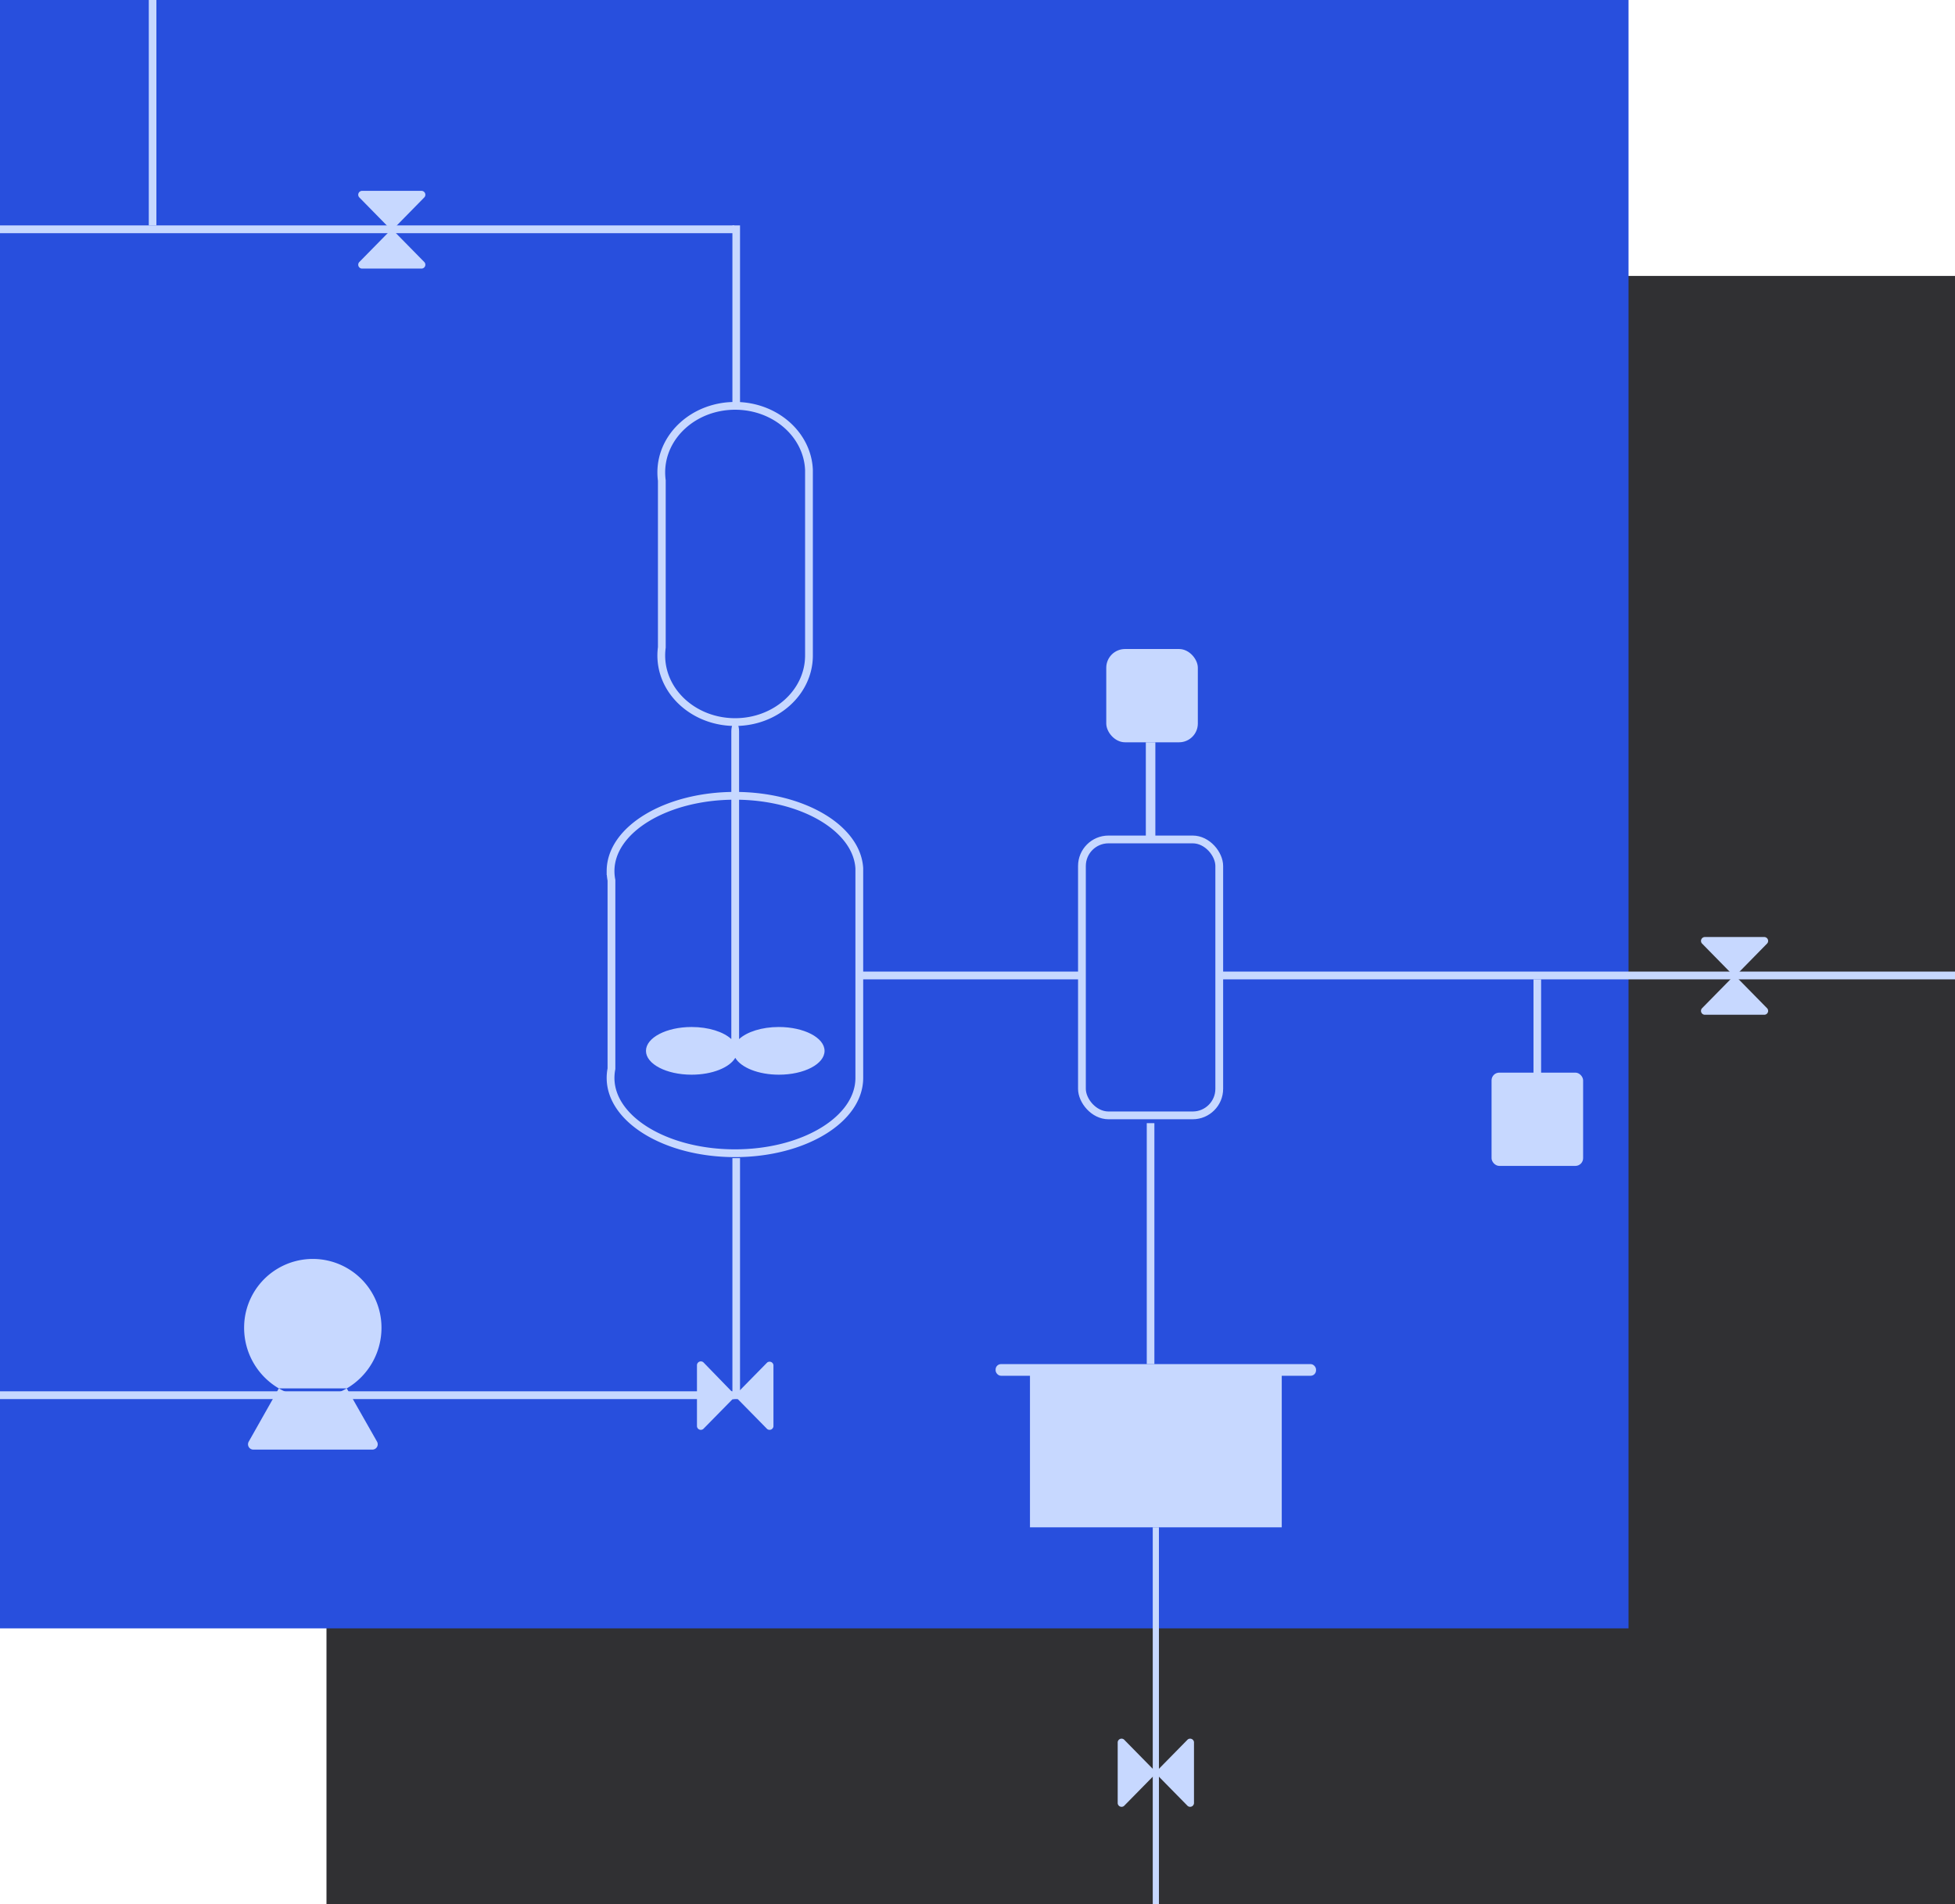 <svg xmlns="http://www.w3.org/2000/svg" viewBox="0 0 503 490"><defs><style>.cls-1{fill:#303033;}.cls-2{fill:#284fdd;}.cls-3{fill:#c7d8ff;}.cls-4{fill:none;stroke:#c7d8ff;stroke-miterlimit:10;stroke-width:2px;}</style></defs><title>Home Page - Design 1</title><g id="Layer_2" data-name="Layer 2"><g id="Home"><rect class="cls-1" x="84" y="71" width="419" height="419"/><rect class="cls-2" width="419" height="419"/><path class="cls-3" d="M199,351.26V367a1,1,0,0,1-1.63.69l-7.71-7.85a1,1,0,0,1,0-1.38l7.71-7.85A1,1,0,0,1,199,351.26Z"/><path class="cls-3" d="M179.32,351.26V367a1,1,0,0,0,1.63.69l7.71-7.85a1,1,0,0,0,0-1.38L181,350.57A1,1,0,0,0,179.32,351.26Z"/><path class="cls-3" d="M89.22,357.25a18.05,18.05,0,0,0,8.93-15.64,17.67,17.67,0,1,0-35.34,0,18.05,18.05,0,0,0,8.93,15.64"/><path class="cls-3" d="M89.22,357.25a17.36,17.36,0,0,1-17.48,0L64,370.94A1.37,1.37,0,0,0,65.15,373H95.82A1.37,1.37,0,0,0,97,370.94Z"/><path class="cls-4" d="M208.14,120.93c-.37-9.17-8.74-16.5-19-16.5-10.5,0-19,7.67-19,17.14a16.18,16.18,0,0,0,.14,2.09v42.91a16.06,16.06,0,0,0-.14,2.09c0,9.47,8.52,17.14,19,17.14s19-7.67,19-17.14v-.25h0V120.93Z"/><path class="cls-4" d="M221.09,223.42c-.62-10.36-14.69-18.65-32-18.65-17.66,0-32,8.67-32,19.37a12.34,12.34,0,0,0,.23,2.36V275a12.42,12.42,0,0,0-.23,2.36c0,10.7,14.32,19.38,32,19.38s32-8.68,32-19.38c0-.09,0-.19,0-.28h0V223.42Z"/><path class="cls-3" d="M200.37,264.26c-4.37,0-8.19,1.25-10.21,3.11V188.2c0-1.36-.46-2.46-1-2.46s-1,1.1-1,2.46v79.17c-2-1.86-5.84-3.11-10.22-3.11-6.48,0-11.74,2.75-11.74,6.14s5.26,6.13,11.74,6.13c5.3,0,9.77-1.83,11.24-4.34,1.47,2.51,5.94,4.34,11.23,4.34,6.49,0,11.74-2.74,11.74-6.13S206.86,264.26,200.37,264.26Z"/><path class="cls-3" d="M108.51,69.11H93.1a1,1,0,0,1-.68-1.66l7.71-7.85a.94.94,0,0,1,1.35,0l7.71,7.85A1,1,0,0,1,108.51,69.11Z"/><path class="cls-3" d="M108.51,49.11H93.1a1,1,0,0,0-.68,1.66l7.71,7.86a1,1,0,0,0,1.35,0l7.71-7.86A1,1,0,0,0,108.51,49.11Z"/><rect class="cls-3" y="58" width="188.93" height="2"/><rect class="cls-3" y="358" width="188.93" height="2"/><rect class="cls-3" x="188.44" y="58" width="1.96" height="47"/><rect class="cls-3" x="188.44" y="298" width="1.96" height="62"/><rect class="cls-3" x="38.28" width="1.96" height="58"/><rect class="cls-3" x="221.81" y="250" width="56.93" height="2"/><rect class="cls-3" x="294.81" y="191" width="2.45" height="25"/><rect class="cls-4" x="278.37" y="216" width="35.33" height="71" rx="6.83" ry="6.83"/><rect class="cls-3" x="284.63" y="167" width="23.56" height="24" rx="4.83" ry="4.83"/><rect class="cls-3" x="314.07" y="250" width="188.93" height="2"/><rect class="cls-3" x="394.55" y="252" width="1.96" height="47"/><rect class="cls-3" x="383.76" y="276" width="23.56" height="24" rx="1.99" ry="1.99"/><path class="cls-3" d="M454,261.11H438.58a1,1,0,0,1-.68-1.66l7.71-7.85a.94.94,0,0,1,1.35,0l7.71,7.85A1,1,0,0,1,454,261.11Z"/><path class="cls-3" d="M454,241.11H438.58a1,1,0,0,0-.68,1.66l7.71,7.86a1,1,0,0,0,1.35,0l7.71-7.86A1,1,0,0,0,454,241.11Z"/><rect class="cls-3" x="295.05" y="289" width="1.96" height="62"/><rect class="cls-3" x="256.16" y="351" width="82.44" height="3" rx="1.39" ry="1.39"/><rect class="cls-3" x="265" y="352" width="64.78" height="41"/><rect class="cls-3" x="296.59" y="393" width="1.59" height="97"/><path class="cls-3" d="M307.2,448.26V464a1,1,0,0,1-1.63.69l-7.71-7.85a1,1,0,0,1,0-1.38l7.71-7.85A1,1,0,0,1,307.2,448.26Z"/><path class="cls-3" d="M287.57,448.26V464a1,1,0,0,0,1.63.69l7.71-7.85a1,1,0,0,0,0-1.38l-7.71-7.85A1,1,0,0,0,287.57,448.26Z"/></g></g></svg>